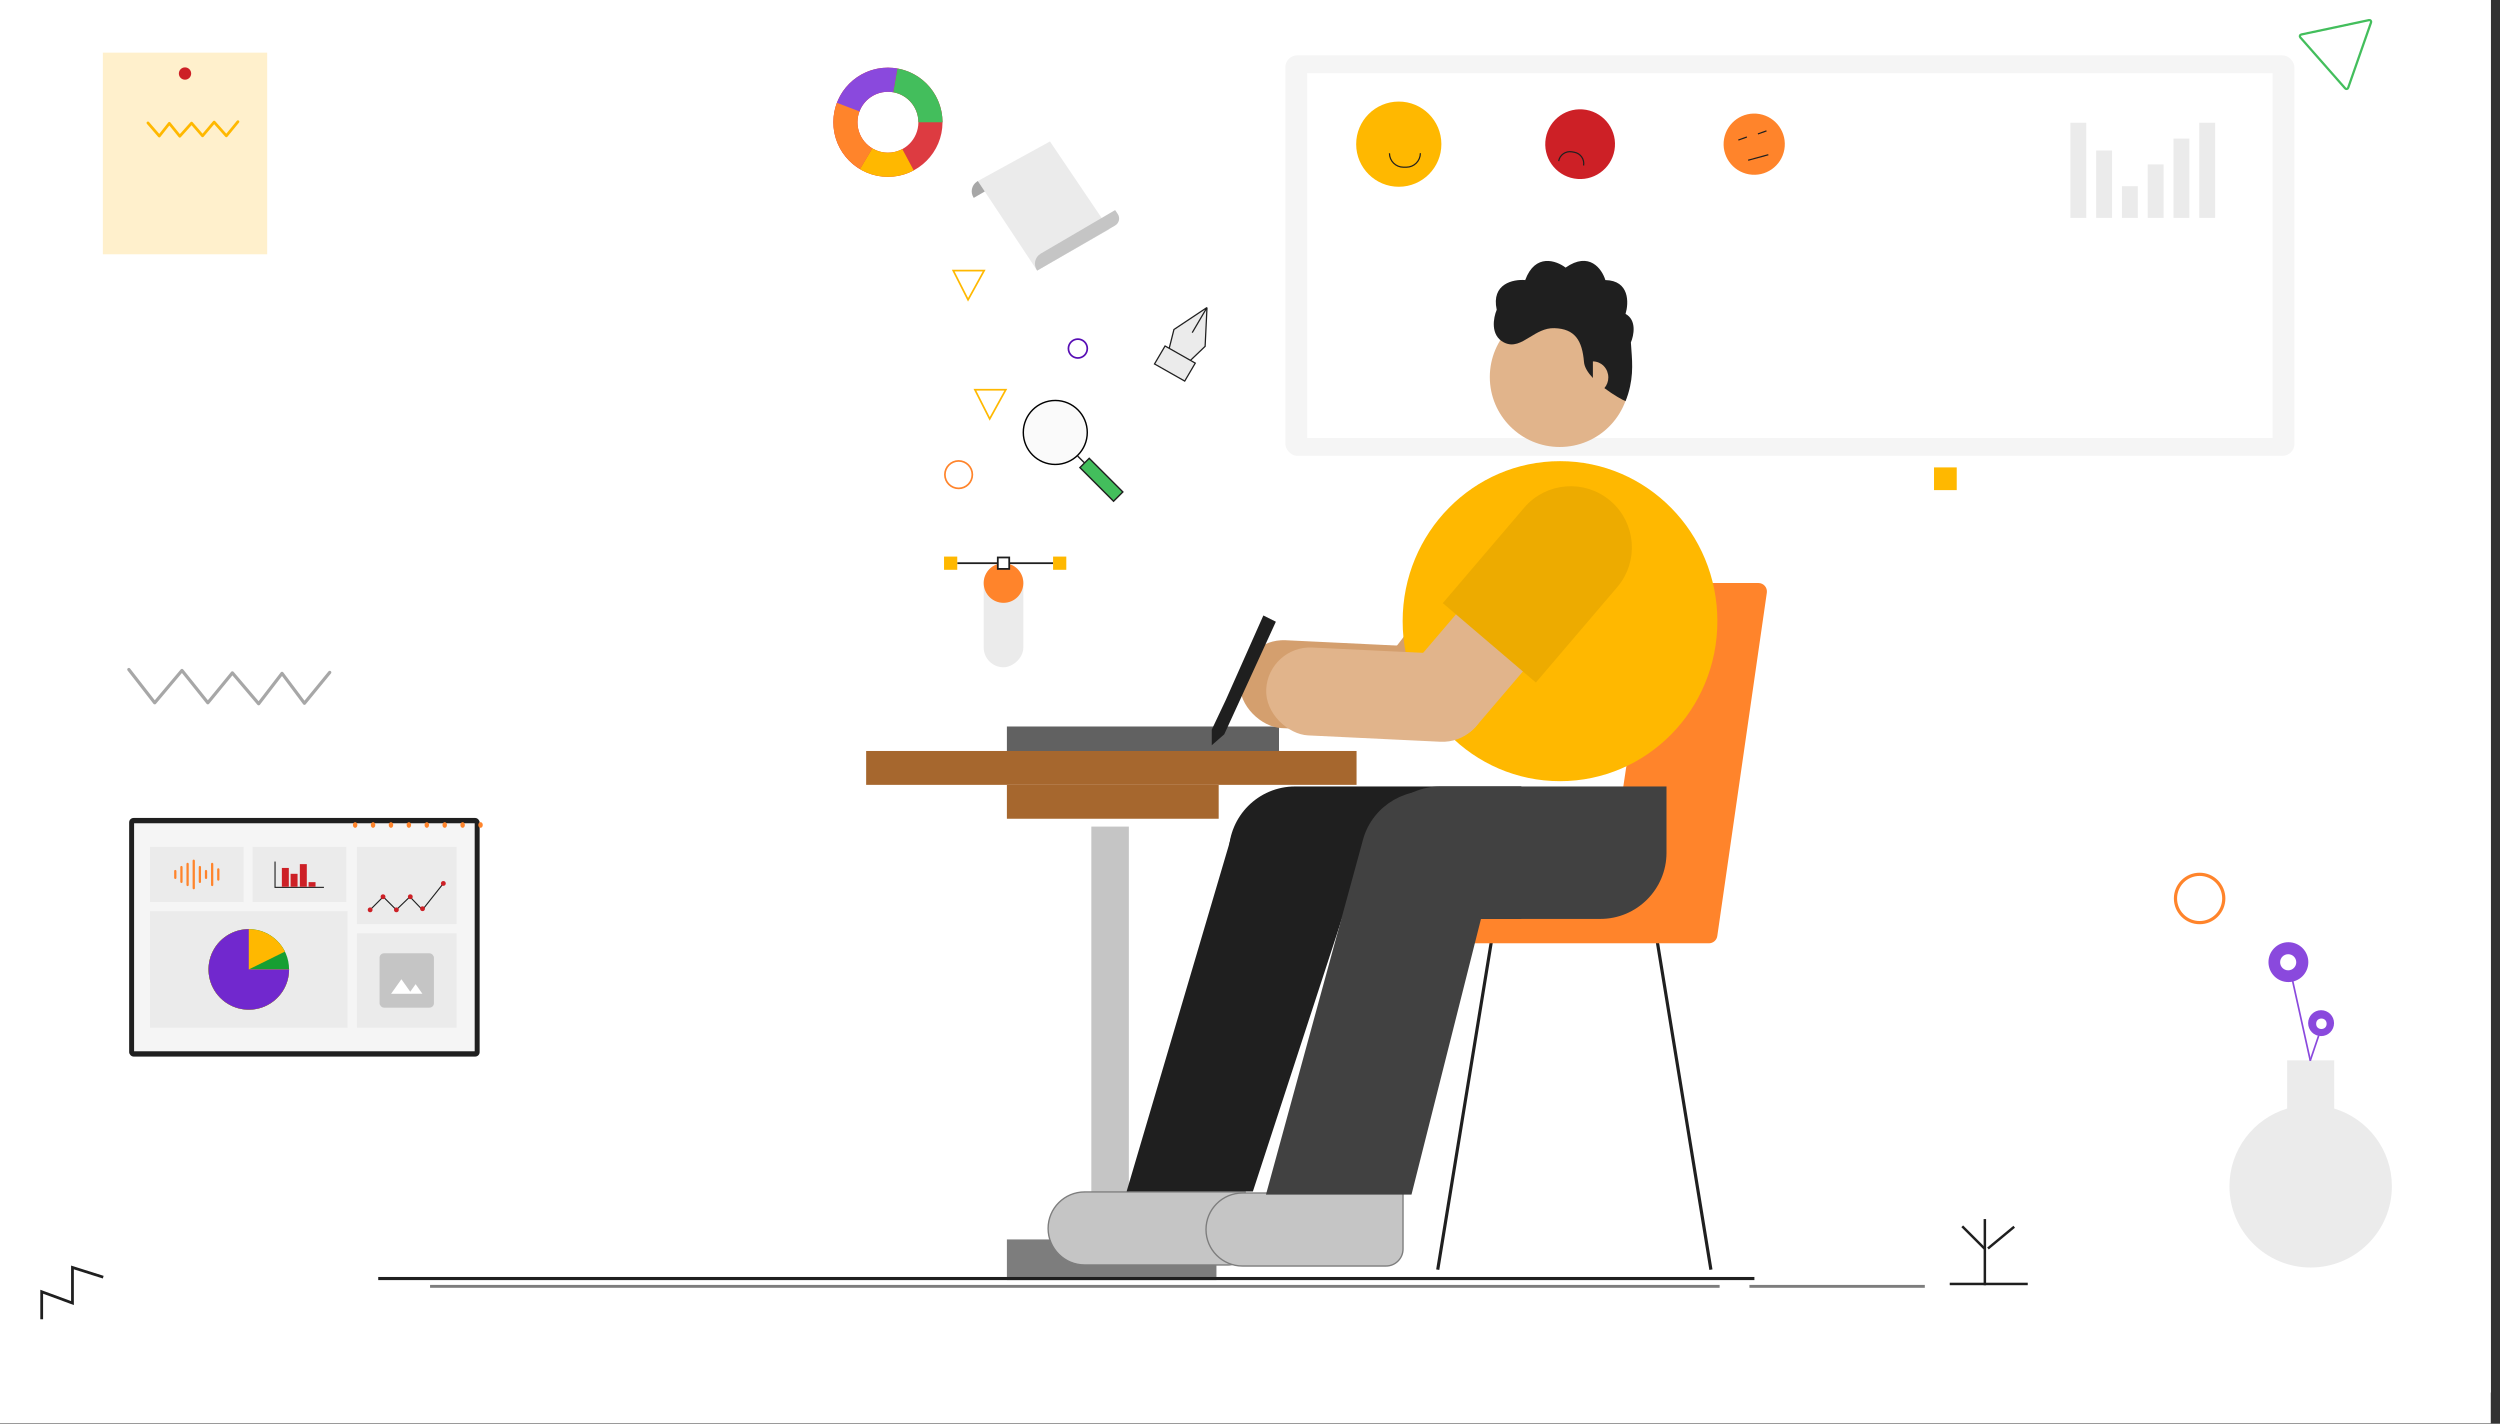 <svg width="813" height="463" viewBox="0 0 813 463" fill="none" xmlns="http://www.w3.org/2000/svg">
<rect x="0" y="0" width="813" height="463" fill="#333333" stroke="none"/>
<g clip-path="url(#clip0_1388_14462)">
<rect width="810" height="462.857" fill="white"/>
<rect x="274.822" y="27.12" width="460.145" height="182.612" rx="5.424" fill="#F5F5F5"/>
<rect x="284.766" y="35.256" width="440.257" height="166.339" fill="white"/>
<path fill-rule="evenodd" clip-rule="evenodd" d="M252.076 428.685C252.01 405.193 242.648 382.677 226.032 366.06C209.356 349.384 186.738 340.016 163.155 340.016C139.571 340.016 116.953 349.384 100.277 366.06C83.601 382.736 74.232 405.354 74.232 428.938L163.155 428.938H252.075C252.075 428.938 252.075 428.938 252.075 428.938L291.283 428.938H330.49C330.49 418.54 326.359 408.567 319.006 401.214C311.654 393.861 301.681 389.731 291.283 389.731C280.884 389.731 270.912 393.861 263.559 401.214C256.266 408.507 252.143 418.378 252.076 428.685Z" fill="#EEF9F0"/>
<path d="M139.854 428.323L559.219 428.323" stroke="#7D7D7D" stroke-width="0.938"/>
<path d="M568.916 428.323H625.95" stroke="#7D7D7D" stroke-width="0.938"/>
<rect opacity="0.2" x="33.449" y="27.12" width="53.436" height="65.579" fill="#FFB800"/>
<circle cx="60.165" cy="33.915" r="2.003" fill="#CD2026"/>
<path d="M77.379 49.575L73.608 54.17L69.641 49.708L65.87 54.17L62.297 50.041L58.47 54.303L55.065 50.108L51.801 54.237L48.115 49.975" stroke="#FFB800" stroke-width="0.904" stroke-miterlimit="10" stroke-linecap="round" stroke-linejoin="round"/>
<path d="M770.414 16.537C770.847 16.445 771.214 16.862 771.068 17.279L763.62 38.559C763.477 38.969 762.946 39.073 762.659 38.747L748.053 22.153C747.766 21.827 747.936 21.313 748.361 21.223L770.414 16.537Z" stroke="#43BE5C" stroke-width="0.74"/>
<path d="M41.895 227.726L50.313 238.543L59.171 228.039L67.589 238.543L75.567 228.823L84.111 238.856L91.713 228.98L99 238.7L107.23 228.666" stroke="#A7A7A7" stroke-width="1.047" stroke-miterlimit="10" stroke-linecap="round" stroke-linejoin="round"/>
<circle cx="715.319" cy="302.183" r="7.854" stroke="#FF842B" stroke-width="1.047"/>
<line y1="-0.405" x2="25.373" y2="-0.405" transform="matrix(-1 0 0 1 659.426 427.946)" stroke="#1F1F1F" stroke-width="0.81"/>
<line y1="-0.405" x2="21.497" y2="-0.405" transform="matrix(4.37114e-08 -1 -1 -4.37114e-08 645.07 427.946)" stroke="#1F1F1F" stroke-width="0.81"/>
<line y1="-0.405" x2="10.239" y2="-0.405" transform="matrix(-0.707 -0.707 -0.707 0.707 645.07 416.32)" stroke="#1F1F1F" stroke-width="0.81"/>
<line y1="-0.405" x2="11.086" y2="-0.405" transform="matrix(-0.77 0.638 0.638 0.77 655.277 409.248)" stroke="#1F1F1F" stroke-width="0.81"/>
<rect x="151.494" y="133.414" width="6.236" height="6.236" stroke="#1F1F1F" stroke-width="1.047"/>
<path d="M13.56 439.026V430.075L23.565 433.76V422.177L33.569 425.336" stroke="#1F1F1F" stroke-width="0.904"/>
<rect width="21.83" height="53.917" rx="10.915" transform="matrix(-0.632 -0.775 -0.775 0.632 598.91 261.104)" fill="#D49F6E"/>
<circle cx="405.933" cy="186.028" r="15.335" fill="#E1B48B"/>
<path fill-rule="evenodd" clip-rule="evenodd" d="M402.421 170.977C403.413 170.791 404.439 170.693 405.488 170.693C414.203 170.693 421.267 177.413 421.267 185.703C421.267 186.918 421.116 188.099 420.829 189.23C419.837 189.416 418.811 189.514 417.762 189.514C409.047 189.514 401.982 182.794 401.982 174.505C401.982 173.29 402.134 172.108 402.421 170.977Z" fill="#1F1F1F"/>
<circle cx="423.475" cy="170.577" r="8.945" fill="#1F1F1F"/>
<path d="M452.635 387.011L439.623 296.859" stroke="black" stroke-width="0.697" stroke-linecap="round"/>
<path d="M363.414 387.011L376.426 296.859" stroke="black" stroke-width="0.697" stroke-linecap="round"/>
<path d="M445.999 314.628L441.404 244.691C441.34 243.714 440.528 242.954 439.549 242.954H377.445C376.47 242.954 375.661 243.707 375.591 244.679L370.527 314.616C370.449 315.693 371.302 316.609 372.381 316.609H444.144C445.219 316.609 446.069 315.701 445.999 314.628Z" fill="#FF842B"/>
<path d="M448.453 410.827C448.453 407.041 445.384 403.973 441.599 403.973H423.476C419.69 403.973 416.621 407.041 416.621 410.827C416.621 414.613 419.69 417.681 423.476 417.681H441.599C445.384 417.681 448.453 414.613 448.453 410.827Z" fill="#1F1F1F"/>
<path d="M366.203 410.827C366.203 407.041 369.272 403.973 373.057 403.973H391.645C395.431 403.973 398.5 407.041 398.5 410.827C398.5 414.613 395.431 417.681 391.645 417.681H373.057C369.272 417.681 366.203 414.613 366.203 410.827Z" fill="#1F1F1F"/>
<path d="M446.628 317.695C446.326 317.034 445.665 316.609 444.938 316.609H371.58C370.853 316.609 370.192 317.034 369.89 317.695L367.871 322.11C367.309 323.341 368.208 324.742 369.562 324.742H446.956C448.31 324.742 449.209 323.341 448.647 322.11L446.628 317.695Z" fill="#D56600"/>
<path d="M433.18 291.516L407.427 301.5L419.569 332.818C422.327 339.929 430.327 343.459 437.438 340.702C444.55 337.945 448.079 329.945 445.322 322.833L433.18 291.516Z" fill="#FFB800"/>
<path d="M433.352 230.292C433.352 215.984 421.753 204.385 407.445 204.385C393.137 204.385 381.538 215.984 381.538 230.292V290.354H433.352V230.292Z" fill="#CD2026"/>
<path d="M407.324 301.499L381.572 291.516L369.431 322.834C366.674 329.945 370.204 337.945 377.315 340.702C384.426 343.459 392.426 339.929 395.183 332.818L407.324 301.499Z" fill="#FFB800"/>
<path d="M433.352 291.283H381.538V304.643C381.538 312.279 387.727 318.468 395.362 318.468H419.527C427.162 318.468 433.352 312.279 433.352 304.643V291.283Z" fill="#FFB800"/>
<rect width="19.28" height="47.282" rx="9.64" transform="matrix(-0.894 -0.448 -0.448 0.894 399.857 226.016)" fill="#E1B48B"/>
<path d="M398.908 220.752C401.397 215.788 399.39 209.746 394.426 207.258C389.461 204.769 383.42 206.776 380.931 211.74L367.06 239.41L385.037 248.422L398.908 220.752Z" fill="#A70B11"/>
<path d="M445.895 326.135C445.895 318.564 439.757 312.427 432.186 312.427C424.615 312.427 418.477 318.564 418.477 326.135V403.973H445.895V326.135Z" fill="#FFB800"/>
<path d="M396.406 330.667C396.406 323.031 390.217 316.842 382.581 316.842C374.946 316.842 368.757 323.031 368.757 330.667V403.973H396.406V330.667Z" fill="#FFB800"/>
<rect width="19.28" height="51.414" rx="9.64" transform="matrix(0.1 0.995 0.995 -0.1 364.246 247.25)" fill="#E1B48B"/>
<rect x="394.301" y="235.214" width="19.28" height="51.414" rx="9.64" transform="rotate(106.992 394.301 235.214)" fill="#E1B48B"/>
<rect x="410.668" y="215.689" width="19.28" height="47.282" rx="9.64" transform="rotate(62.457 410.668 215.689)" fill="#E1B48B"/>
<path d="M419.63 206.819C424.842 203.642 431.642 205.29 434.82 210.502C437.998 215.713 436.349 222.514 431.138 225.692L405.563 241.286L394.055 222.414L419.63 206.819Z" fill="#A70B11"/>
<circle cx="608.833" cy="209.963" r="17.359" fill="#E1B48B"/>
<path fill-rule="evenodd" clip-rule="evenodd" d="M601.836 194.151C603.703 193.362 605.745 192.884 607.896 192.789C617.096 192.383 624.953 199.11 625.942 208.003C624.075 208.793 622.033 209.27 619.881 209.365C610.682 209.771 602.825 203.044 601.836 194.151Z" fill="#1F1F1F"/>
<path d="M591.925 349.402L578.611 430.838" stroke="#1F1F1F" stroke-width="0.789"/>
<path d="M633.1 349.402L646.414 430.838" stroke="#1F1F1F" stroke-width="0.789"/>
<path d="M658.219 260.408H632.236L622.522 325.338H579.641V349.832H645.922C646.968 349.832 647.856 349.063 648.005 348.028L660.301 262.813C660.485 261.544 659.501 260.408 658.219 260.408Z" fill="#169F32"/>
<rect width="21.83" height="40.077" rx="10.915" transform="matrix(0.002 -1 -1 -0.002 561.125 292.463)" fill="#D49F6E"/>
<path d="M615.887 257.023C620.995 250.372 619.745 240.839 613.094 235.731C606.443 230.622 596.91 231.873 591.801 238.524L572.839 263.212L596.925 281.711L615.887 257.023Z" fill="#DD3B41"/>
<ellipse cx="608.963" cy="269.877" rx="39.057" ry="39.715" fill="#CD2026"/>
<rect width="21.83" height="53.917" rx="10.915" transform="matrix(-0.761 -0.649 -0.649 0.761 616.02 263.289)" fill="#E1B48B"/>
<path d="M623.171 261.424C628.613 255.044 627.853 245.459 621.472 240.016C615.092 234.574 605.507 235.334 600.064 241.715L579.863 265.399L602.969 285.108L623.171 261.424Z" fill="#A70B11"/>
<path d="M621.271 315.802V342.236H539.437C532.138 342.236 526.22 336.319 526.22 329.019C526.22 321.719 532.138 315.802 539.437 315.802H621.271Z" fill="#570DB4"/>
<path d="M618.958 343.783C628.037 343.783 635.396 336.424 635.396 327.345V310.907H579.244C570.165 310.907 562.806 318.267 562.806 327.345C562.806 336.424 570.165 343.783 579.244 343.783H618.958Z" fill="#7128CE"/>
<path d="M481.907 420.61C481.907 415.605 485.965 411.548 490.97 411.548H530.809V425.447C530.809 427.781 528.917 429.672 526.583 429.672H490.97C485.965 429.672 481.907 425.615 481.907 420.61Z" fill="#C5C5C5" stroke="#7D7D7D" stroke-width="0.342" stroke-linecap="round"/>
<path d="M521.097 420.872C521.097 415.867 525.154 411.81 530.159 411.81H569.999V425.708C569.999 428.042 568.107 429.934 565.773 429.934H530.159C525.154 429.934 521.097 425.877 521.097 420.872Z" fill="#C5C5C5" stroke="#7D7D7D" stroke-width="0.342" stroke-linecap="round"/>
<path d="M527.361 323.477C529.947 314.72 539.252 309.827 547.931 312.66C556.439 315.437 561.084 324.585 558.308 333.093L532.74 411.425L501.397 411.425L527.361 323.477Z" fill="#570DB4"/>
<path d="M592.185 332.515C594.404 323.712 588.907 314.736 580.104 312.517C571.425 310.33 562.435 315.448 560.074 324.081L535.974 412.212L572.096 412.212L592.185 332.515Z" fill="#7128CE"/>
<circle cx="19.03" cy="19.03" r="19.03" transform="matrix(-1 0 0 1 209.668 195.557)" fill="#E1B48B"/>
<path d="M188.333 188.129C194.397 197.391 187.647 204.911 183.514 207.513C177.752 216.334 168.657 215.003 164.83 213.235C164.333 212.318 167.744 209.581 169.511 208.327C167.758 208.222 165.353 204.7 164.369 202.952C164.72 201.99 169.432 201.045 171.745 200.694C170.086 199.491 169.656 195.631 169.649 193.852C170.829 193.49 174.345 194.552 175.956 195.128C176.485 189.833 177.915 188.647 178.563 188.716C180 188.49 182.276 191.766 183.235 193.433C183.346 191.688 186.68 189.17 188.333 188.129Z" fill="#1F1F1F"/>
<path d="M216.072 349.519L230.668 438.797" stroke="#1F1F1F" stroke-width="0.865"/>
<path d="M170.93 349.519L156.334 438.797" stroke="#1F1F1F" stroke-width="0.865"/>
<path d="M143.4 251.954H171.885L182.534 323.137H229.544V349.989H156.88C155.734 349.989 154.761 349.147 154.597 348.012L141.117 254.59C140.916 253.2 141.995 251.954 143.4 251.954Z" fill="#169F32"/>
<rect width="18.736" height="55.838" rx="9.368" transform="matrix(-0.676 0.737 0.73 0.684 204.391 256.252)" fill="#D49F6E"/>
<rect width="18.736" height="53.611" rx="9.368" transform="matrix(0.235 0.972 0.975 -0.224 220.898 287.886)" fill="#D49F6E"/>
<path d="M197.961 244.75C192.353 239.492 183.596 239.824 178.401 245.49C173.207 251.156 173.542 260.012 179.15 265.269L207.476 291.824L226.287 271.305L197.961 244.75Z" fill="#EDAB00"/>
<path d="M181.807 297.834V327.166H246.337C254.436 327.166 261.003 320.6 261.003 312.5C261.003 304.4 254.436 297.834 246.337 297.834H181.807Z" fill="#1F1F1F"/>
<path d="M269.294 317.108C266.573 308.688 257.52 304.09 249.116 306.859C240.747 309.618 236.198 318.639 238.956 327.008L267.445 413.452L300.424 413.452L269.294 317.108Z" fill="#1F1F1F"/>
<path d="M330.625 417.878C330.625 412.169 325.997 407.541 320.288 407.541H274.774V423.507C274.774 426.107 276.882 428.215 279.482 428.215H320.288C325.997 428.215 330.625 423.587 330.625 417.878Z" fill="#C5C5C5" stroke="#7D7D7D" stroke-width="0.375" stroke-linecap="round"/>
<path d="M159.482 306.162V323.895C159.482 333.688 167.422 341.628 177.215 341.628H222.484C232.278 341.628 240.217 333.688 240.217 323.895C240.217 314.101 232.278 306.162 222.484 306.162H159.482Z" fill="#414141"/>
<path d="M218.018 266.514C218.018 250.351 204.915 237.248 188.751 237.248C172.588 237.248 159.485 250.351 159.485 266.514V301.259H218.018V266.514Z" fill="#FFB800"/>
<path d="M194.653 245.815C188.598 241.084 179.884 242.18 175.19 248.264C170.495 254.348 171.599 263.116 177.654 267.847L208.263 291.765L225.263 269.733L194.653 245.815Z" fill="#EDAB00"/>
<path d="M247.858 411.81L283.035 411.81L240.954 316.161C237.351 307.973 227.725 304.334 219.599 308.076C211.68 311.724 208.128 321.046 211.624 329.033L247.858 411.81Z" fill="#414141"/>
<path d="M303.168 418.976C303.168 413.268 298.54 408.64 292.831 408.64H247.317V424.606C247.317 427.206 249.425 429.313 252.025 429.313H292.831C298.54 429.313 303.168 424.685 303.168 418.976Z" fill="#C5C5C5" stroke="#7D7D7D" stroke-width="0.375" stroke-linecap="round"/>
<rect width="18.73" height="55.853" rx="9.365" transform="matrix(0.522 0.853 0.856 -0.517 202.398 279.668)" fill="#E1B48B"/>
<path d="M552.512 446.286L547.177 316.604H537.327L549.639 446.286H552.512Z" fill="#1F1F1F"/>
<path d="M224.199 306.232V296.905H573.03V306.177C573.03 308.942 571.379 311.396 568.751 312.255C482.26 340.521 273.853 324.837 228.49 312.155C225.853 311.418 224.199 308.97 224.199 306.232Z" fill="#8A4B12"/>
<ellipse cx="398.615" cy="296.084" rx="174.415" ry="21.34" fill="#A6672E"/>
<path d="M247.594 446.286L252.872 316.927L262.999 318.142L250.466 446.286H247.594Z" fill="#1F1F1F"/>
<path d="M234.316 292.095V297.931H304.982L311.932 258.247L280.961 255.621L274.572 292.095H234.316Z" fill="#EBEBEB"/>
<ellipse cx="4.055" cy="4.959" rx="4.055" ry="4.959" transform="matrix(0.987 0.161 -0.159 0.987 290.045 270.794)" fill="white"/>
<path d="M560.531 293.22V299.056H489.866L482.915 259.372L513.887 256.746L520.275 293.22H560.531Z" fill="#616161"/>
<ellipse cx="4.055" cy="4.959" rx="4.055" ry="4.959" transform="matrix(-0.987 0.161 0.159 0.987 504.803 271.919)" fill="white"/>
<path d="M324.848 306.521V286.555H350.946V306.521H324.848Z" fill="#F5F5F5"/>
<path d="M324.848 294.573H350.946" stroke="#D7D7D7" stroke-width="0.314"/>
<path fill-rule="evenodd" clip-rule="evenodd" d="M323.905 298.346L323.748 298.346L323.748 298.503L323.748 299.918H323.905V299.918L351.261 299.918H351.418V299.761V298.503L351.261 298.503V298.346L323.905 298.346ZM351.104 298.66L324.062 298.66V299.603L351.104 299.603V298.66Z" fill="#D7D7D7"/>
<path d="M324.848 302.905H350.946" stroke="#D7D7D7" stroke-width="0.314"/>
<path fill-rule="evenodd" clip-rule="evenodd" d="M350.957 286.555L360.39 287.97V294.73H361.962V295.988H360.39V298.031H358.032V299.604H360.39V306.521H350.957V286.555Z" fill="#D7D7D7"/>
<rect width="13.164" height="4.34" transform="matrix(-1 0 0 1 476.869 282.618)" fill="#FFB800"/>
<rect width="13.164" height="4.822" transform="matrix(-1 0 0 1 480.383 286.958)" fill="#A26AE9"/>
<rect x="446.043" y="287.069" width="21.059" height="4.6" fill="white" stroke="#A26AE9" stroke-width="0.222"/>
<rect x="0.111" y="-0.111" width="21.059" height="4.117" transform="matrix(1 0 0 -1 442.426 286.736)" fill="white" stroke="#FFB800" stroke-width="0.222"/>
<rect x="0.111" y="-0.111" width="17.548" height="2.349" transform="matrix(1 0 0 -1 442.426 294.129)" fill="white" stroke="#FFB800" stroke-width="0.222"/>
<rect x="476.869" y="294.352" width="16.674" height="2.572" transform="rotate(180 476.869 294.352)" fill="#FFB800"/>
<rect x="443.195" y="294.463" width="20.839" height="5.886" fill="white" stroke="#A26AE9" stroke-width="0.222"/>
<rect width="13.164" height="6.108" transform="matrix(-1 0 0 1 477.309 294.352)" fill="#A26AE9"/>
<rect width="21.83" height="54.706" rx="10.915" transform="matrix(0.048 -0.999 -0.999 -0.048 587.418 299.644)" fill="#E1B48B"/>
<path d="M368.18 254.071C368.18 252.752 369.248 251.684 370.567 251.684H424.273C425.591 251.684 426.66 252.752 426.66 254.071V285.399H368.18V254.071Z" fill="#D7D7D7"/>
<rect width="58.48" height="4.177" transform="matrix(1 0 0 -1 368.18 289.576)" fill="#C5C5C5"/>
<circle cx="397.424" cy="268.392" r="3.58" fill="white"/>
<rect x="358.822" y="305.822" width="27.047" height="10.631" rx="2.546" transform="rotate(-18.7 358.822 305.822)" fill="#A26AE9"/>
<rect x="359.859" y="305.04" width="27.047" height="10.631" rx="2.546" transform="rotate(-18.7 359.859 305.04)" fill="#7128CE"/>
<rect width="18.73" height="53.626" rx="9.365" transform="matrix(0.523 0.853 0.856 -0.517 225.508 265.76)" fill="#E1B48B"/>
<path d="M436.148 282.981C436.148 282.29 435.694 281.681 435.031 281.485L433.797 281.119C430.895 280.259 427.806 280.262 424.906 281.127L423.712 281.483C423.051 281.68 422.598 282.288 422.598 282.978V310.951C422.598 311.214 422.763 311.449 423.01 311.538L424.038 311.91C427.394 313.122 431.065 313.147 434.437 311.981L435.728 311.535C435.98 311.448 436.148 311.211 436.148 310.945V282.981Z" fill="#7128CE"/>
<path fill-rule="evenodd" clip-rule="evenodd" d="M436.148 306.716V310.945C436.148 311.211 435.98 311.448 435.728 311.535L434.437 311.981C431.065 313.147 427.394 313.122 424.038 311.91L423.01 311.538C422.763 311.449 422.598 311.214 422.598 310.951V306.722C422.598 306.985 422.763 307.22 423.01 307.309L424.038 307.681C427.394 308.893 431.065 308.918 434.437 307.752L435.728 307.306C435.98 307.219 436.148 306.982 436.148 306.716Z" fill="#8A49DD"/>
<path fill-rule="evenodd" clip-rule="evenodd" d="M436.148 282.165V293.139C436.148 293.405 435.98 293.642 435.728 293.729L434.437 294.175C431.065 295.341 427.394 295.316 424.038 294.104L423.01 293.732C422.763 293.643 422.598 293.408 422.598 293.145V282.163C422.598 281.473 423.051 280.865 423.712 280.668L424.906 280.312C427.806 279.447 430.895 279.444 433.797 280.304L435.031 280.669C435.694 280.866 436.148 281.474 436.148 282.165Z" fill="#8A49DD"/>
<path d="M422.754 282.056C422.754 282.299 422.902 282.555 423.227 282.811C423.55 283.065 424.028 283.301 424.632 283.502C425.838 283.903 427.514 284.154 429.373 284.154C431.232 284.154 432.908 283.903 434.115 283.502C434.719 283.301 435.196 283.065 435.52 282.811C435.845 282.555 435.992 282.299 435.992 282.056C435.992 281.813 435.845 281.557 435.52 281.301C435.196 281.047 434.719 280.811 434.115 280.61C432.908 280.209 431.232 279.958 429.373 279.958C427.514 279.958 425.838 280.209 424.632 280.61C424.028 280.811 423.55 281.047 423.227 281.301C422.902 281.557 422.754 281.813 422.754 282.056Z" stroke="#570DB4" stroke-width="0.312"/>
<path d="M434.407 278.138L435.418 274.985" stroke="#FFB800" stroke-width="0.312"/>
<path d="M424.343 278.137L423.332 274.984" stroke="#FFB800" stroke-width="0.312"/>
<path d="M429.369 276.062L429.369 272.773" stroke="#FFB800" stroke-width="0.312"/>
<path fill-rule="evenodd" clip-rule="evenodd" d="M256.119 153.227C263.446 153.227 269.385 159.166 269.385 166.493C269.385 173.82 263.446 179.759 256.119 179.759H231.147C231.136 179.759 231.124 179.759 231.113 179.759C230.401 186.475 220.806 189.688 214.756 190.125C217.234 187.655 217.853 181.651 217.853 178.957V165.883H217.895C218.214 158.839 224.025 153.227 231.147 153.227H256.119Z" fill="#E2CBFF"/>
<circle cx="4.213" cy="4.213" r="4.213" transform="matrix(-1 0 0 1 759.031 338.516)" fill="#8A49DD"/>
<path fill-rule="evenodd" clip-rule="evenodd" d="M743.78 354.824H759.083V370.502C769.936 373.784 777.838 383.862 777.838 395.786C777.838 410.373 766.013 422.197 751.427 422.197C736.841 422.197 725.017 410.373 725.017 395.786C725.017 383.859 732.923 373.779 743.78 370.5V354.824Z" fill="#EBEBEB"/>
<path d="M751.332 355.005L745.553 328.941" stroke="#8A49DD" stroke-width="0.554"/>
<path d="M751.296 354.869L754.07 346.691" stroke="#8A49DD" stroke-width="0.554"/>
<circle cx="6.481" cy="6.481" r="6.481" transform="matrix(-1 0 0 1 750.668 316.406)" fill="#8A49DD"/>
<circle cx="1.703" cy="1.703" r="1.703" transform="matrix(-1 0 0 1 756.619 341.229)" fill="white"/>
<circle cx="2.62" cy="2.62" r="2.62" transform="matrix(-1 0 0 1 746.738 320.309)" fill="white"/>
<rect x="632.812" y="57.857" width="7.232" height="43.393" fill="#EBEBEB"/>
<rect x="644.564" y="70.514" width="7.232" height="30.737" fill="#EBEBEB"/>
<rect x="656.316" y="86.785" width="7.232" height="14.464" fill="#EBEBEB"/>
<rect x="668.068" y="76.842" width="7.232" height="24.409" fill="#EBEBEB"/>
<rect x="679.822" y="65.09" width="7.232" height="36.161" fill="#EBEBEB"/>
<rect x="691.574" y="57.857" width="7.232" height="43.393" fill="#EBEBEB"/>
<path d="M474.47 92.903L479.518 86.246L483.466 89.335L482.774 90.246L487.12 91.981L491.307 100.56L482.102 98.874L479.225 94.926L478.418 95.991L474.47 92.903Z" fill="#EAD9FF"/>
<path d="M482.774 90.246L483.466 89.335L479.518 86.246L474.47 92.903L478.418 95.991L479.225 94.926M482.774 90.246L487.12 91.981L491.307 100.56M482.774 90.246L479.225 94.926M491.307 100.56L482.102 98.874L479.225 94.926M491.307 100.56L485.78 96.236" stroke="#1F1F1F" stroke-width="0.353"/>
<path d="M259.958 254.961L280.247 235.554C280.965 234.868 280.807 233.682 279.936 233.206L272.594 229.202C272.042 228.901 271.359 228.985 270.896 229.412L249.36 249.311L259.958 254.961Z" fill="#414141"/>
<ellipse cx="265.983" cy="241.332" rx="2.836" ry="1.89" transform="rotate(-39.364 265.983 241.332)" fill="white"/>
<g clip-path="url(#clip1_1388_14462)">
<rect width="810" height="462.857" transform="translate(0 -10)" fill="white"/>
<rect x="418" y="18" width="328.145" height="130.227" rx="3.868" fill="#F5F5F5"/>
<rect x="425.09" y="23.802" width="313.962" height="118.622" fill="white"/>
<rect x="673.295" y="39.92" width="5.157" height="30.945" fill="#EBEBEB"/>
<rect x="681.676" y="48.945" width="5.157" height="21.919" fill="#EBEBEB"/>
<rect x="690.057" y="60.55" width="5.157" height="10.315" fill="#EBEBEB"/>
<rect x="698.438" y="53.458" width="5.157" height="17.407" fill="#EBEBEB"/>
<rect x="706.818" y="45.077" width="5.157" height="25.787" fill="#EBEBEB"/>
<rect x="715.201" y="39.92" width="5.157" height="30.945" fill="#EBEBEB"/>
<path d="M139.854 418.323L559.219 418.323" stroke="#7D7D7D" stroke-width="0.938"/>
<path d="M568.916 418.323H625.95" stroke="#7D7D7D" stroke-width="0.938"/>
<rect opacity="0.2" x="33.449" y="17.12" width="53.436" height="65.579" fill="#FFB800"/>
<circle cx="60.165" cy="23.915" r="2.003" fill="#CD2026"/>
<path d="M77.379 39.575L73.608 44.17L69.641 39.708L65.87 44.17L62.297 40.041L58.47 44.303L55.065 40.108L51.801 44.237L48.115 39.975" stroke="#FFB800" stroke-width="0.904" stroke-miterlimit="10" stroke-linecap="round" stroke-linejoin="round"/>
<path d="M770.414 6.537C770.847 6.445 771.214 6.862 771.068 7.279L763.62 28.559C763.477 28.969 762.946 29.073 762.659 28.747L748.053 12.153C747.766 11.827 747.936 11.313 748.361 11.223L770.414 6.537Z" stroke="#43BE5C" stroke-width="0.74"/>
<path d="M41.895 217.726L50.313 228.543L59.171 218.039L67.589 228.543L75.567 218.823L84.111 228.856L91.713 218.98L99 228.7L107.23 218.666" stroke="#A7A7A7" stroke-width="1.047" stroke-miterlimit="10" stroke-linecap="round" stroke-linejoin="round"/>
<circle cx="715.319" cy="292.183" r="7.854" stroke="#FF842B" stroke-width="1.047"/>
<line y1="-0.405" x2="25.373" y2="-0.405" transform="matrix(-1 0 0 1 659.426 417.946)" stroke="#1F1F1F" stroke-width="0.81"/>
<line y1="-0.405" x2="21.497" y2="-0.405" transform="matrix(4.37114e-08 -1 -1 -4.37114e-08 645.07 417.946)" stroke="#1F1F1F" stroke-width="0.81"/>
<line y1="-0.405" x2="10.239" y2="-0.405" transform="matrix(-0.707 -0.707 -0.707 0.707 645.07 406.32)" stroke="#1F1F1F" stroke-width="0.81"/>
<line y1="-0.405" x2="11.086" y2="-0.405" transform="matrix(-0.77 0.638 0.638 0.77 655.277 399.248)" stroke="#1F1F1F" stroke-width="0.81"/>
<path d="M13.56 429.026V420.075L23.565 423.76V412.177L33.569 415.336" stroke="#1F1F1F" stroke-width="0.904"/>
<circle cx="4.213" cy="4.213" r="4.213" transform="matrix(-1 0 0 1 759.031 328.516)" fill="#8A49DD"/>
<path fill-rule="evenodd" clip-rule="evenodd" d="M743.78 344.824H759.083V360.502C769.936 363.784 777.838 373.862 777.838 385.786C777.838 400.373 766.013 412.197 751.427 412.197C736.841 412.197 725.017 400.373 725.017 385.786C725.017 373.859 732.923 363.779 743.78 360.5V344.824Z" fill="#EBEBEB"/>
<path d="M751.332 345.005L745.553 318.941" stroke="#8A49DD" stroke-width="0.554"/>
<path d="M751.296 344.869L754.07 336.691" stroke="#8A49DD" stroke-width="0.554"/>
<circle cx="6.481" cy="6.481" r="6.481" transform="matrix(-1 0 0 1 750.668 306.406)" fill="#8A49DD"/>
<circle cx="1.703" cy="1.703" r="1.703" transform="matrix(-1 0 0 1 756.619 331.229)" fill="white"/>
<circle cx="2.62" cy="2.62" r="2.62" transform="matrix(-1 0 0 1 746.738 310.309)" fill="white"/>
<rect x="628.943" y="152" width="7.385" height="7.385" fill="#FFB800"/>
<rect x="327.441" y="236.257" width="88.489" height="8.137" fill="#616161"/>
<rect x="354.902" y="268.805" width="12.205" height="134.259" fill="#C5C5C5"/>
<rect x="327.441" y="403.064" width="68.147" height="13.223" fill="#7D7D7D"/>
<rect x="123" y="415.27" width="447.531" height="1.017" fill="#1F1F1F"/>
<rect x="281.672" y="244.218" width="159.481" height="11.02" fill="#A6672E"/>
<rect x="327.441" y="255.238" width="68.874" height="11.02" fill="#A6672E"/>
<circle cx="507.228" cy="122.617" r="22.744" fill="#E1B48B"/>
<path fill-rule="evenodd" clip-rule="evenodd" d="M486.734 100.732C485.64 103.306 484.572 109.033 489.051 111.35C492.114 112.934 494.715 111.34 497.549 109.603C499.895 108.165 502.4 106.629 505.46 106.717C512.217 106.91 514.534 110.771 515.113 117.721C515.256 119.438 516.416 121.237 518.009 122.926V122.74V117.527C519.34 117.527 520.617 118.076 521.558 119.054C522.499 120.032 523.028 121.357 523.028 122.74C523.028 124.026 522.57 125.263 521.749 126.216C524.696 128.444 527.706 130.094 528.627 130.462C531.285 123.816 530.883 118.457 530.523 113.647C530.465 112.868 530.407 112.103 530.364 111.35C531.329 109.098 532.333 104.091 528.627 102.083C529.721 98.48 529.939 91.234 522.063 91.079C520.969 87.476 516.85 81.62 509.128 87.025C506.104 84.709 499.244 82.276 496.001 91.079C492.14 90.757 484.881 92.237 486.734 100.732Z" fill="#1F1F1F"/>
<path d="M484.991 306.198L467.547 412.897" stroke="#1F1F1F" stroke-width="1.034"/>
<path d="M538.945 306.198L556.389 412.897" stroke="#1F1F1F" stroke-width="1.034"/>
<path d="M571.846 189.596H537.802L525.075 274.668H468.892V306.76H555.735C557.105 306.76 558.268 305.753 558.464 304.397L574.575 192.746C574.815 191.084 573.525 189.596 571.846 189.596Z" fill="#FF842B"/>
<rect width="28.602" height="71.677" rx="14.301" transform="matrix(0.048 -0.999 -0.999 -0.048 474.064 239.53)" fill="#D49F6E"/>
<rect width="28.602" height="70.643" rx="14.301" transform="matrix(-0.793 -0.609 -0.609 0.793 507.145 188.082)" fill="#D49F6E"/>
<path d="M516.389 185.16C523.082 176.445 521.443 163.955 512.729 157.262C504.015 150.568 491.524 152.207 484.831 160.921L459.987 193.268L491.544 217.506L516.389 185.16Z" fill="#FFB800"/>
<path fill-rule="evenodd" clip-rule="evenodd" d="M398.638 227.612L410.844 200.149L414.912 202.184L398.13 238.8L394.061 237.274L398.638 227.612ZM394.061 237.274V242.36L398.129 238.8L394.061 237.274Z" fill="#1F1F1F"/>
<ellipse cx="507.316" cy="202.002" rx="51.173" ry="52.035" fill="#FFB800"/>
<rect width="28.602" height="71.677" rx="14.301" transform="matrix(0.048 -0.999 -0.999 -0.048 482.693 241.905)" fill="#E1B48B"/>
<rect width="28.602" height="70.643" rx="14.301" transform="matrix(-0.761 -0.649 -0.649 0.761 516.553 193.371)" fill="#E1B48B"/>
<path d="M525.934 190.927C533.065 182.567 532.069 170.009 523.709 162.878C515.348 155.747 502.791 156.744 495.66 165.104L469.191 196.135L499.465 221.958L525.934 190.927Z" fill="#EDAB00"/>
<path d="M494.736 255.76V298.835H421.164C409.269 298.835 399.626 289.192 399.626 277.297C399.626 265.402 409.269 255.76 421.164 255.76H494.736Z" fill="#1F1F1F"/>
<path d="M520.41 298.834C532.305 298.834 541.947 289.191 541.947 277.296V255.759H468.375C456.48 255.759 446.837 265.402 446.837 277.296C446.837 289.191 456.48 298.834 468.375 298.834H520.41Z" fill="#414141"/>
<path d="M340.845 399.494C340.845 392.936 346.161 387.62 352.719 387.62H404.917V405.831C404.917 408.889 402.439 411.368 399.381 411.368H352.719C346.161 411.368 340.845 406.052 340.845 399.494Z" fill="#C5C5C5" stroke="#7D7D7D" stroke-width="0.448" stroke-linecap="round"/>
<path d="M392.191 399.839C392.191 393.281 397.507 387.965 404.064 387.965H456.263V406.176C456.263 409.233 453.784 411.712 450.726 411.712H404.064C397.507 411.712 392.191 406.396 392.191 399.839Z" fill="#C5C5C5" stroke="#7D7D7D" stroke-width="0.448" stroke-linecap="round"/>
<path d="M400.393 272.229C403.78 260.756 415.972 254.345 427.344 258.057C438.491 261.695 444.578 273.681 440.939 284.828L407.441 387.46L366.373 387.46L400.393 272.229Z" fill="#1F1F1F"/>
<path d="M485.337 284.071C488.245 272.537 481.042 260.777 469.508 257.87C458.137 255.003 446.358 261.71 443.264 273.021L411.688 388.492L459.016 388.492L485.337 284.071Z" fill="#414141"/>
<path d="M351.19 152.062L352.699 150.553L354.208 149.044L365.146 159.983L362.129 163.001L351.19 152.062Z" fill="#43BE5C"/>
<path d="M350.436 148.29L352.699 150.553M352.699 150.553L351.19 152.062L362.129 163.001L365.146 159.983L354.208 149.044L352.699 150.553Z" stroke="#1F1F1F" stroke-width="0.465"/>
<circle cx="343.178" cy="140.636" r="10.403" fill="#FAFAFA" stroke="black" stroke-width="0.465"/>
<path d="M337.286 88L317.988 58.865L341.448 46L360.745 74.567L337.286 88Z" fill="#EBEBEB"/>
<path d="M320.258 62.27L316.663 64.351L316.61 64.268C315.485 62.531 315.966 60.212 317.687 59.064L317.987 58.864L320.258 62.27Z" fill="#A7A7A7"/>
<path d="M338.45 82.473L362.635 68.324L363.481 69.561C364.352 70.833 363.956 72.577 362.621 73.349L337.284 88C335.965 86.174 336.506 83.61 338.45 82.473Z" fill="#C5C5C5"/>
<path d="M311.299 183.149H342.463" stroke="#1F1F1F" stroke-width="0.582"/>
<rect x="319.895" y="217" width="33.851" height="12.896" rx="6.448" transform="rotate(-90 319.895 217)" fill="#EBEBEB"/>
<circle cx="326.342" cy="189.597" r="6.448" fill="#FF842B"/>
<rect x="324.484" y="181.291" width="3.716" height="3.716" fill="white" stroke="#1F1F1F" stroke-width="0.582"/>
<rect x="307" y="181" width="4.298" height="4.298" fill="#FFB800"/>
<rect x="342.463" y="181" width="4.298" height="4.298" fill="#FFB800"/>
<path d="M385.269 123.931L375.446 118.358L378.878 112.515L380.223 113.279L381.77 107.146L392.516 100L391.904 112.635L387.129 117.197L388.701 118.088L385.269 123.931Z" fill="#EBEBEB"/>
<path d="M380.223 113.279L378.878 112.515L375.446 118.358L385.269 123.931L388.701 118.088L387.129 117.197M380.223 113.279L381.77 107.146L392.516 100M380.223 113.279L387.129 117.197M392.516 100L391.904 112.635L387.129 117.197M392.516 100L387.711 108.179" stroke="#1F1F1F" stroke-width="0.413"/>
<circle cx="311.742" cy="154.356" r="4.463" stroke="#FF842B" stroke-width="0.558"/>
<circle cx="350.519" cy="113.348" r="3.069" stroke="#570DB4" stroke-width="0.558"/>
<path d="M321.852 136.223L317.043 126.738H327.086L321.852 136.223Z" stroke="#FFB800" stroke-width="0.558"/>
<path d="M314.809 97.485L310 88H320.043L314.809 97.485Z" stroke="#FFB800" stroke-width="0.558"/>
<circle cx="13.855" cy="13.855" r="13.855" transform="matrix(-1 0.002 0.002 1 468.709 33)" fill="#FFB800"/>
<path d="M461.904 49.817V49.817C461.91 52.327 459.88 54.365 457.371 54.371L456.407 54.373C453.898 54.378 451.859 52.348 451.854 49.839V49.839" stroke="#1F1F1F" stroke-width="0.397"/>
<circle cx="513.856" cy="46.886" r="11.341" transform="rotate(9.971 513.856 46.886)" fill="#CD2026"/>
<path d="M514.979 53.818V53.818C515.334 51.795 513.983 49.867 511.96 49.511L511.183 49.375C509.16 49.019 507.231 50.371 506.876 52.394V52.394" stroke="#1F1F1F" stroke-width="0.397"/>
<circle cx="570.469" cy="46.886" r="9.955" transform="rotate(9.971 570.469 46.886)" fill="#FF842B"/>
<path d="M568.49 52.108L575.056 50.317" stroke="#1F1F1F" stroke-width="0.397"/>
<path d="M565.307 45.543L568.092 44.548" stroke="#1F1F1F" stroke-width="0.397"/>
<path d="M571.676 43.553L574.461 42.558" stroke="#1F1F1F" stroke-width="0.397"/>
<rect x="42" y="266" width="113.98" height="77.601" rx="1.447" fill="#1F1F1F"/>
<rect x="43.609" y="267.726" width="110.76" height="74.149" fill="#F5F5F5"/>
<rect x="48.773" y="275.393" width="30.447" height="17.961" fill="#EBEBEB"/>
<rect x="82.17" y="275.393" width="30.447" height="17.961" fill="#EBEBEB"/>
<rect x="48.773" y="296.302" width="64.257" height="37.907" fill="#EBEBEB"/>
<rect x="116.068" y="275.393" width="32.4" height="25.126" fill="#EBEBEB"/>
<rect x="116.068" y="303.489" width="32.4" height="30.719" fill="#EBEBEB"/>
<path d="M120.367 295.882L124.618 291.631L128.869 295.882L133.291 291.631L137.371 295.882L144.178 287.292" stroke="#1F1F1F" stroke-width="0.362"/>
<circle cx="124.561" cy="291.617" r="0.785" fill="#CD2026"/>
<circle cx="128.906" cy="295.882" r="0.785" fill="#CD2026"/>
<circle cx="133.432" cy="291.617" r="0.785" fill="#CD2026"/>
<circle cx="137.406" cy="295.517" r="0.785" fill="#CD2026"/>
<circle cx="144.178" cy="287.292" r="0.785" fill="#CD2026"/>
<circle cx="120.367" cy="295.882" r="0.785" fill="#CD2026"/>
<circle cx="80.906" cy="315.255" r="13.099" fill="#169F32"/>
<path d="M94.005 315.255C94.005 318.47 92.823 321.572 90.683 323.972C88.544 326.372 85.597 327.901 82.403 328.268C79.209 328.635 75.991 327.815 73.363 325.964C70.734 324.113 68.879 321.359 68.149 318.228C67.419 315.097 67.866 311.807 69.405 308.984C70.944 306.162 73.467 304.003 76.494 302.921C79.521 301.838 82.841 301.906 85.821 303.112C88.801 304.319 91.233 306.579 92.655 309.462L80.906 315.255H94.005Z" fill="#FFB800"/>
<path d="M94.005 315.255C94.005 317.845 93.237 320.378 91.798 322.532C90.358 324.686 88.312 326.365 85.919 327.357C83.525 328.348 80.891 328.608 78.35 328.102C75.809 327.597 73.475 326.349 71.643 324.517C69.811 322.685 68.564 320.351 68.058 317.81C67.553 315.269 67.812 312.635 68.804 310.242C69.795 307.848 71.474 305.802 73.628 304.363C75.782 302.924 78.315 302.155 80.906 302.155V315.255H94.005Z" fill="#7128CE"/>
<rect x="123.434" y="310.01" width="17.679" height="17.679" rx="1.447" fill="#C5C5C5"/>
<path fill-rule="evenodd" clip-rule="evenodd" d="M133.414 322.509L130.536 318.45L127.182 323.179H133.889L133.883 323.17H137.37L135.158 320.051L133.414 322.509Z" fill="white"/>
<rect x="56.639" y="282.895" width="0.737" height="2.958" rx="0.368" fill="#FF842B"/>
<rect x="58.635" y="281.593" width="0.737" height="5.561" rx="0.368" fill="#FF842B"/>
<rect x="60.635" y="280.575" width="0.737" height="7.596" rx="0.368" fill="#FF842B"/>
<rect x="62.635" y="279.541" width="0.737" height="9.665" rx="0.368" fill="#FF842B"/>
<rect x="64.633" y="281.593" width="0.737" height="5.561" rx="0.368" fill="#FF842B"/>
<rect x="66.629" y="282.895" width="0.737" height="2.958" rx="0.368" fill="#FF842B"/>
<rect x="68.627" y="280.575" width="0.737" height="7.596" rx="0.368" fill="#FF842B"/>
<rect x="70.625" y="282.344" width="0.737" height="4.059" rx="0.368" fill="#FF842B"/>
<path d="M89.441 280.178V288.568H105.346" stroke="#1F1F1F" stroke-width="0.362"/>
<rect x="91.662" y="282.255" width="2.263" height="6.124" fill="#CD2026"/>
<rect x="94.502" y="284.163" width="2.263" height="4.216" fill="#CD2026"/>
<rect x="97.51" y="281.012" width="2.263" height="7.367" fill="#CD2026"/>
<rect x="100.35" y="286.87" width="2.263" height="1.509" fill="#CD2026"/>
<path d="M156.271 267.36C156.68 267.36 156.999 267.766 156.999 268.285C156.999 268.804 156.68 269.21 156.271 269.21C155.863 269.21 155.543 268.804 155.543 268.285C155.543 267.766 155.88 267.36 156.271 267.36Z" fill="#FF842B"/>
<path d="M150.445 267.36C150.853 267.36 151.173 267.766 151.173 268.285C151.173 268.804 150.853 269.21 150.445 269.21C150.036 269.21 149.717 268.804 149.717 268.285C149.717 267.766 150.036 267.36 150.445 267.36Z" fill="#FF842B"/>
<path d="M144.621 267.361C145.029 267.361 145.349 267.767 145.349 268.286C145.349 268.805 145.029 269.211 144.621 269.211C144.212 269.211 143.893 268.805 143.893 268.286C143.893 267.767 144.212 267.361 144.621 267.361Z" fill="#FF842B"/>
<path d="M138.797 267.36C139.205 267.36 139.525 267.766 139.525 268.285C139.525 268.804 139.205 269.21 138.797 269.21C138.388 269.21 138.068 268.804 138.068 268.285C138.068 267.766 138.406 267.36 138.797 267.36Z" fill="#FF842B"/>
<path d="M132.968 267.361C133.377 267.361 133.697 267.767 133.697 268.286C133.697 268.805 133.377 269.211 132.968 269.211C132.56 269.211 132.24 268.805 132.24 268.286C132.24 267.767 132.56 267.361 132.968 267.361Z" fill="#FF842B"/>
<path d="M127.144 267.36C127.553 267.36 127.872 267.766 127.872 268.285C127.872 268.804 127.553 269.21 127.144 269.21C126.736 269.21 126.416 268.804 126.416 268.285C126.416 267.766 126.736 267.36 127.144 267.36Z" fill="#FF842B"/>
<path d="M121.318 267.36C121.726 267.36 122.046 267.766 122.046 268.285C122.046 268.804 121.726 269.21 121.318 269.21C120.91 269.21 120.59 268.804 120.59 268.285C120.59 267.766 120.927 267.36 121.318 267.36Z" fill="#FF842B"/>
<path d="M115.494 267.36C115.902 267.36 116.222 267.766 116.222 268.285C116.222 268.804 115.902 269.21 115.494 269.21C115.085 269.21 114.766 268.804 114.766 268.285C114.766 267.766 115.085 267.36 115.494 267.36Z" fill="#FF842B"/>
<path d="M306.507 39.754C306.507 49.559 298.559 57.508 288.754 57.508C278.949 57.508 271 49.559 271 39.754C271 29.949 278.949 22 288.754 22C298.559 22 306.507 29.949 306.507 39.754ZM278.85 39.754C278.85 45.224 283.284 49.658 288.754 49.658C294.224 49.658 298.658 45.224 298.658 39.754C298.658 34.284 294.224 29.85 288.754 29.85C283.284 29.85 278.85 34.284 278.85 39.754Z" fill="#DD3B41"/>
<path d="M306.507 39.754C306.507 35.579 305.036 31.537 302.352 28.339C299.667 25.141 295.942 22.992 291.83 22.268L290.47 30C292.764 30.403 294.842 31.602 296.339 33.386C297.837 35.17 298.658 37.425 298.658 39.754H306.507Z" fill="#43BE5C"/>
<path d="M291.831 22.269C287.719 21.545 283.484 22.294 279.869 24.383C276.254 26.473 273.492 29.769 272.066 33.694L279.445 36.373C280.24 34.184 281.781 32.345 283.797 31.179C285.814 30.014 288.177 29.596 290.47 30L291.831 22.269Z" fill="#8A49DD"/>
<path d="M272.16 33.442C270.676 37.344 270.614 41.645 271.986 45.588C273.358 49.531 276.076 52.865 279.662 55.003L283.682 48.261C281.681 47.068 280.165 45.208 279.4 43.008C278.634 40.809 278.669 38.409 279.497 36.232L272.16 33.442Z" fill="#FF842B"/>
<path d="M279.658 55.001C282.289 56.57 285.282 57.432 288.345 57.503C291.408 57.573 294.438 56.85 297.138 55.403L293.431 48.484C291.925 49.291 290.235 49.694 288.526 49.655C286.817 49.616 285.148 49.135 283.68 48.259L279.658 55.001Z" fill="#FFB800"/>
</g>
</g>
<defs>
<clipPath id="clip0_1388_14462">
<rect width="810" height="462.857" fill="white"/>
</clipPath>
<clipPath id="clip1_1388_14462">
<rect width="810" height="462.857" fill="white" transform="translate(0 -10)"/>
</clipPath>
</defs>
</svg>
